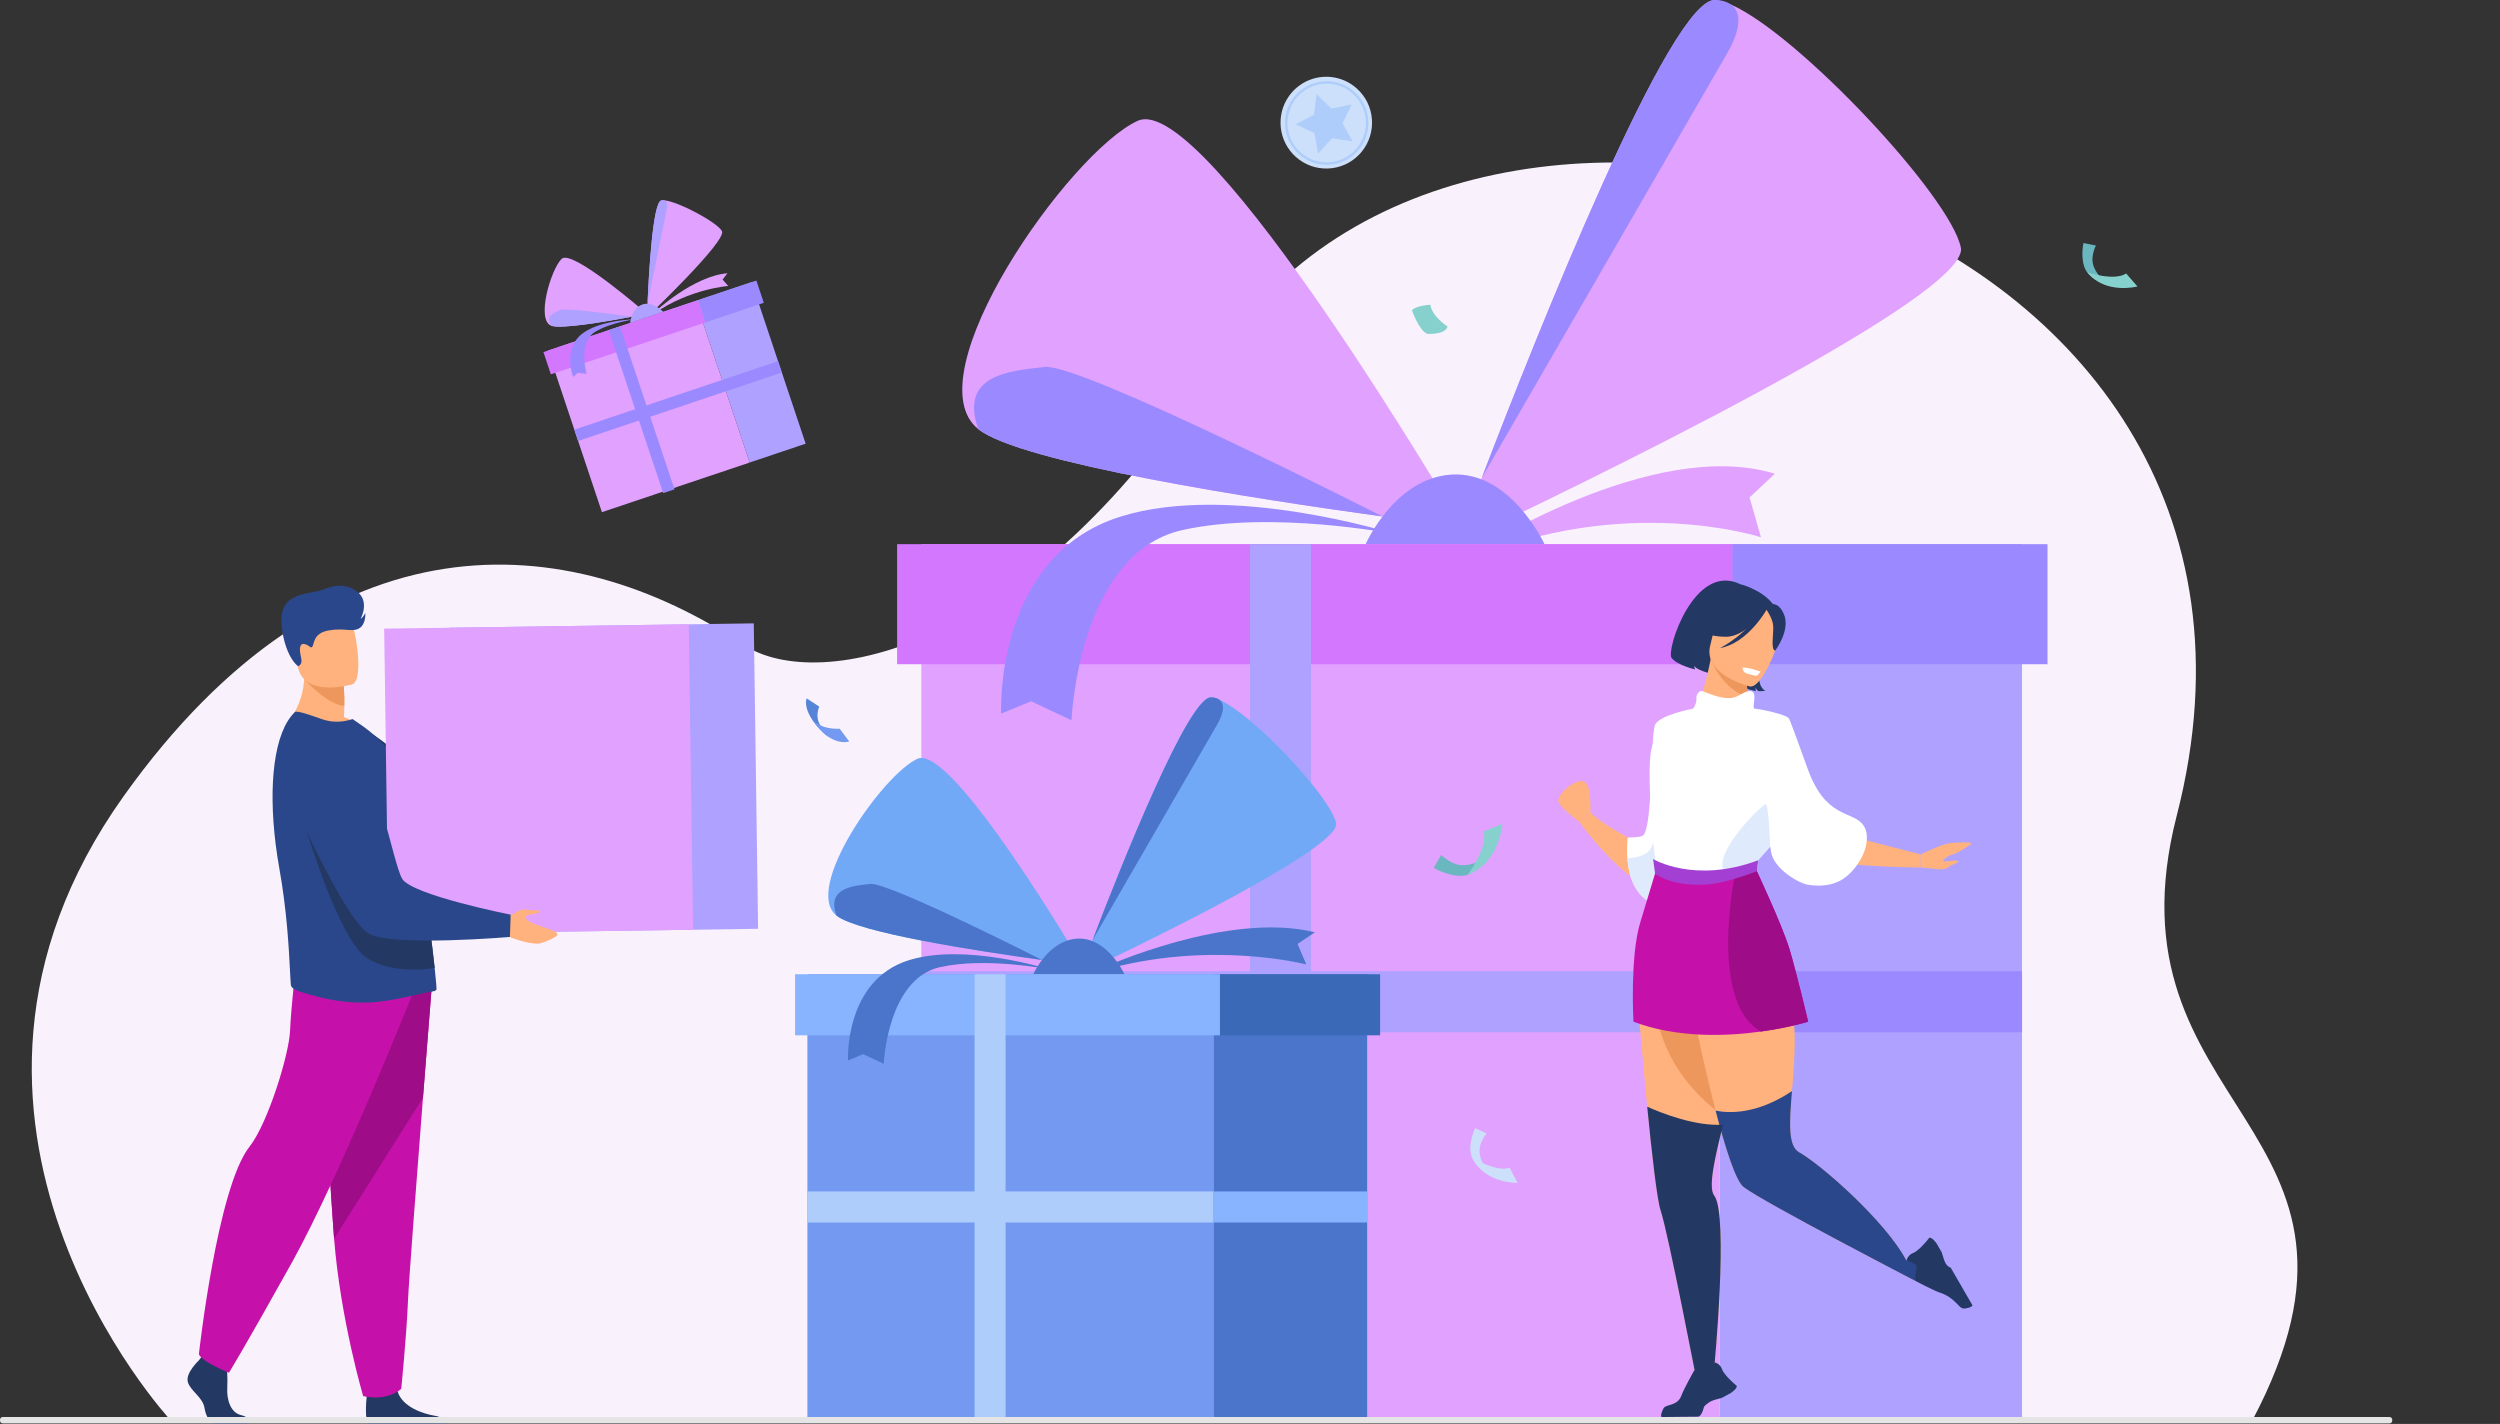 <svg width="309" height="176" viewBox="0 0 309 176" fill="none" xmlns="http://www.w3.org/2000/svg">
<rect x="0" y="0" width="309" height="176" fill="#333333" stroke="none"/>
<g clip-path="url(#clip0_6_2)">
<path d="M21.099 175.557C21.099 175.557 -13.307 138.515 15.28 98.412C40.645 62.83 70.218 65.262 91.915 79.702C101.156 85.852 127.799 80.46 150.475 44.254C181.4 -5.122 288.595 24.825 269.05 100.79C259.592 137.551 297.836 138.888 278.349 175.635L21.099 175.557Z" fill="#F9F2FC"/>
<path d="M260.121 34.74C260.121 34.74 258.973 33.871 258.677 32.573C258.457 31.61 259.009 30.401 259.054 30.346L257.516 30.039C257.516 30.039 257.061 32.085 257.832 33.445C258.068 33.862 258.753 34.436 259.194 34.65C259.68 34.887 260.121 34.74 260.121 34.74Z" fill="#6BB7BF"/>
<path d="M262.792 33.802L264.191 35.407C264.191 35.407 260.237 36.459 257.977 33.655C257.977 33.655 261.306 34.783 262.792 33.802Z" fill="#86D1CD"/>
<path d="M102.673 90.733C102.673 90.733 100.336 89.81 101.253 87.33L99.701 86.318C99.701 86.318 99.064 87.757 101.383 90.179C102.899 91.764 102.673 90.733 102.673 90.733Z" fill="#5685D8"/>
<path d="M104.966 91.647C104.966 91.647 102.726 92.469 100.378 88.94C100.378 88.94 101.383 90.179 103.782 90.067L104.966 91.647Z" fill="#739AF0"/>
<path d="M178.917 40.353C178.917 40.353 176.995 39.136 176.793 37.666C176.793 37.666 174.922 37.767 174.518 38.376C174.518 38.376 175.377 40.81 176.389 41.266C176.389 41.266 178.664 41.418 178.917 40.353Z" fill="#86D1CD"/>
<path d="M249.923 67.26H212.566V175.154H249.923V67.26Z" fill="#AFA1FF"/>
<path d="M212.566 67.26H113.874V175.154H212.566V67.26Z" fill="#E1A1FF"/>
<path d="M212.566 127.591V120.04L113.874 120.04V127.591L212.566 127.591Z" fill="#AFA1FF"/>
<path d="M249.923 127.591V120.04H212.566V127.591H249.923Z" fill="#9B89FF"/>
<path d="M181.919 68.415C181.919 68.415 204.216 53.887 219.372 58.556L216.245 61.484L217.654 66.405C217.654 66.405 200.801 60.901 181.458 69.243L181.919 68.415Z" fill="#E1A1FF"/>
<path d="M180.672 65.125C180.672 65.125 176.738 64.648 170.875 63.84C155.309 61.693 126.152 57.201 120.919 53.044C112.696 46.515 132.182 18.784 140.616 14.935C149.051 11.089 180.672 65.125 180.672 65.125Z" fill="#E1A1FF"/>
<path d="M242.36 30.593C243.765 37.463 180.093 67.143 180.093 67.143C180.093 67.143 181.252 64.003 183.136 59.084C183.136 59.084 183.139 59.079 183.141 59.075C190.025 41.113 206.609 -0.571 212.058 0.006C212.605 0.063 213.246 0.259 213.961 0.573C222.331 4.266 241.065 24.266 242.36 30.593Z" fill="#E1A1FF"/>
<path d="M213.424 6.682C209.536 13.455 183.548 58.375 183.141 59.075C190.025 41.113 206.609 -0.571 212.058 0.006C212.058 0.006 213.137 -0.025 213.961 0.573C214.954 1.299 215.571 2.942 213.424 6.682Z" fill="#9B89FF"/>
<path d="M170.885 63.84H170.875C155.309 61.693 126.152 57.201 120.919 53.044C118.556 46.37 124.687 45.826 129.149 45.357C133.608 44.887 170.885 63.84 170.885 63.84Z" fill="#9B89FF"/>
<path d="M168.797 67.251C168.797 67.251 172.366 59.109 179.391 58.658C186.728 58.187 190.896 67.251 190.896 67.251H168.797Z" fill="#9B89FF"/>
<path d="M214.149 67.26H110.882V82.099H214.149V67.26Z" fill="#D477FF"/>
<path d="M253.072 67.26H214.149V82.099H253.072V67.26Z" fill="#9B89FF"/>
<path d="M172.414 66.017C172.414 66.017 152.188 59.592 138.54 63.84C122.808 68.735 123.741 88.2 123.741 88.2L127.44 86.675L132.435 89.024C132.435 89.024 133.278 68.414 146.104 65.528C157.194 63.033 172.414 66.017 172.414 66.017Z" fill="#9B89FF"/>
<path d="M162.038 67.26H154.507V175.143H162.038V67.26Z" fill="#AFA1FF"/>
<path d="M92.903 34.87L85.989 37.193L92.664 57.164L99.579 54.84L92.903 34.87Z" fill="#AFA1FF"/>
<path d="M85.989 37.194L67.722 43.333L74.397 63.304L92.664 57.165L85.989 37.194Z" fill="#E1A1FF"/>
<path d="M89.716 48.363L89.249 46.966L70.981 53.105L71.448 54.502L89.716 48.363Z" fill="#9B89FF"/>
<path d="M96.63 46.04L96.163 44.642L89.248 46.966L89.715 48.364L96.63 46.04Z" fill="#9B89FF"/>
<path d="M80.941 38.547C80.941 38.547 85.689 34.116 89.916 33.773L89.312 34.557L90.013 35.349C90.013 35.349 85.291 35.673 80.879 38.735L80.941 38.547Z" fill="#E1A1FF"/>
<path d="M79.95 38.782C79.95 38.782 79.192 38.939 78.057 39.154C75.043 39.725 69.369 40.707 68.143 40.263C66.217 39.566 68.108 33.221 69.431 31.984C70.754 30.748 79.95 38.782 79.95 38.782Z" fill="#E1A1FF"/>
<path d="M89.231 28.554C89.916 29.738 79.967 39.192 79.967 39.192C79.967 39.192 79.988 38.538 80.032 37.511C80.032 37.511 80.032 37.51 80.033 37.509C80.195 33.756 80.686 25.009 81.73 24.777C81.835 24.754 81.966 24.75 82.118 24.764C83.895 24.927 88.6 27.463 89.231 28.554Z" fill="#E1A1FF"/>
<path d="M82.396 25.928C82.096 27.424 80.064 37.354 80.033 37.509C80.195 33.756 80.686 25.009 81.73 24.777C81.73 24.777 81.928 24.704 82.118 24.764C82.346 24.837 82.562 25.102 82.396 25.928Z" fill="#AFA1FF"/>
<path d="M78.059 39.153L78.057 39.154C75.043 39.725 69.369 40.707 68.143 40.263C67.293 39.175 68.394 38.693 69.191 38.328C69.987 37.964 78.059 39.153 78.059 39.153Z" fill="#AFA1FF"/>
<path d="M77.883 39.914C77.883 39.914 78.04 38.185 79.313 37.665C80.641 37.121 81.974 38.54 81.974 38.54L77.883 39.914Z" fill="#AFA1FF"/>
<path d="M86.282 37.096L67.168 43.52L68.086 46.266L87.2 39.843L86.282 37.096Z" fill="#D477FF"/>
<path d="M93.486 34.674L86.282 37.095L87.2 39.842L94.404 37.421L93.486 34.674Z" fill="#9B89FF"/>
<path d="M78.477 39.461C78.477 39.461 74.336 39.53 72.072 41.165C69.463 43.05 70.84 46.594 70.84 46.594L71.43 46.082L72.5 46.206C72.5 46.206 71.381 42.339 73.577 41.007C75.475 39.855 78.477 39.461 78.477 39.461Z" fill="#9B89FF"/>
<path d="M76.636 40.338L75.242 40.806L81.975 60.949L83.369 60.481L76.636 40.338Z" fill="#9B89FF"/>
<path d="M213.346 78.706C213.346 78.706 210.612 80.321 212.29 83.45C212.29 83.45 209.896 83.011 209.379 82.294C209.379 82.294 209.44 82.592 209.528 82.743C209.528 82.743 207.328 82.243 206.608 81.322C205.888 80.401 209.419 69.37 215.14 72.227C215.14 72.227 220.371 73.2 218.322 79.024C216.273 84.848 218.209 85.362 218.209 85.362C218.209 85.362 217.6 85.485 217.341 85.416C217.341 85.416 216.999 85.17 216.98 84.939C216.98 84.939 216.967 85.29 217.037 85.421C217.037 85.421 214.894 85.065 214.06 83.997C213.225 82.928 212.724 79.854 213.346 78.706Z" fill="#233862"/>
<path d="M209.399 88.081C209.395 88.082 209.393 88.084 209.389 88.085C209.372 88.082 209.375 88.081 209.399 88.081Z" fill="#FFB27D"/>
<path d="M216.044 86.163C216.124 86.885 216.221 87.532 216.263 87.841C216.359 88.532 209.816 88.082 209.399 88.081C209.689 87.954 210.577 85.131 210.858 84.054C211.199 82.748 211.466 81.337 211.466 81.337L216.087 81.629L216.362 81.647C216.191 82.278 216.07 82.875 215.986 83.428C215.975 83.503 215.964 83.579 215.954 83.652C215.87 84.266 215.944 85.271 216.044 86.163Z" fill="#FFB27D"/>
<path d="M210.829 80.87C210.829 80.87 210.08 78.487 210.231 76.661C210.339 75.357 212.191 70.908 216.642 72.801C216.642 72.801 217.951 73.29 218.989 74.481C219.813 75.428 220.875 77.282 218.191 80.88L217.41 82.129L210.829 80.87Z" fill="#233862"/>
<path d="M216.044 86.163C212.812 85.213 211.441 81.469 211.441 81.469C212.808 81.51 214.588 82.461 215.986 83.428C215.975 83.503 215.964 83.578 215.954 83.652C215.87 84.266 215.944 85.271 216.044 86.163Z" fill="#ED975D"/>
<path d="M216.273 84.847C216.273 84.847 210.433 83.4 211.388 79.768C212.343 76.135 212.232 73.502 216.001 74.272C219.77 75.043 220.127 76.62 220.102 77.91C220.078 79.2 217.816 85.13 216.273 84.847Z" fill="#FFB27D"/>
<path d="M218.672 74.886C218.672 74.886 215.956 78.724 213.346 78.706C210.737 78.687 209.851 77.749 209.851 77.749C209.851 77.749 212.119 76.754 213.195 74.252C213.196 74.252 218.007 72.54 218.672 74.886Z" fill="#233862"/>
<path d="M218.187 75.128C218.187 75.128 219.124 76.394 219.17 77.396C219.216 78.398 218.843 80.336 219.414 80.418C219.414 80.418 221.378 77.841 220.462 75.845C219.492 73.728 218.187 75.128 218.187 75.128Z" fill="#233862"/>
<path d="M218.369 75.33C218.369 75.33 216.057 79.49 212.597 80.101C212.597 80.101 216.404 78.178 217.443 75.303C218.482 72.427 218.369 75.33 218.369 75.33Z" fill="#233862"/>
<path d="M215.361 82.519C215.361 82.519 215.434 83.072 215.786 83.203C216.138 83.333 217.072 83.57 217.166 83.511C217.261 83.453 217.611 83.022 217.611 83.022C217.611 83.022 216.139 82.456 215.361 82.519Z" fill="white"/>
<path d="M213.181 138.085C213.107 138.396 213.033 138.703 212.96 139.008C212.519 140.842 212.11 142.544 211.852 143.967C211.516 145.819 211.437 147.198 211.877 147.777C213.691 150.161 211.877 169.082 211.877 169.082L209.813 171.213C209.813 171.213 206.225 152.533 205.252 149.606C204.809 148.276 204.165 142.592 203.596 136.791C203.567 136.501 203.539 136.21 203.511 135.92C203.412 134.905 203.317 133.894 203.226 132.908C202.715 127.418 202.333 122.718 202.333 122.718C202.333 122.718 206.139 120.035 209.597 119.736C211.634 119.558 213.55 120.208 214.496 122.718C215.874 126.37 214.478 132.675 213.181 138.085Z" fill="#FFB27D"/>
<path d="M213.181 138.085C210.353 136.037 206.375 132.393 204.931 126.42C204.655 123.45 206.99 120.628 209.597 119.736C211.634 119.558 213.55 120.208 214.496 122.718C215.874 126.37 214.478 132.675 213.181 138.085Z" fill="#ED975D"/>
<path d="M223.493 102.005L237.39 105.605V107.232C237.39 107.232 223.561 107.069 222.669 105.524C221.777 103.979 223.493 102.005 223.493 102.005Z" fill="#FFB27D"/>
<path d="M237.389 155.636L236.74 158.325C236.74 158.325 217.941 148.589 215.51 146.719C214.533 145.968 213.243 141.889 212.047 137.274C210.267 130.395 208.698 122.328 208.698 122.328C208.698 122.328 211.333 112.165 218.388 118.385C222.609 122.107 221.953 129.279 221.49 134.858C221.183 138.601 220.961 141.626 222.361 142.411C225.092 143.939 233.105 150.978 235.64 155.821L237.389 155.636Z" fill="#FFB27D"/>
<path d="M205.501 110.461C200.591 109.208 195.194 101.571 195.194 101.571L196.577 100.368C198.008 102.06 203.959 104.974 203.959 104.974C203.927 103.426 203.967 102.014 204.065 100.728C204.725 91.992 208.009 89.082 208.906 88.443C209.05 88.339 209.133 88.296 209.133 88.296C209.133 88.296 209.137 88.359 209.142 88.48C209.155 88.739 209.179 89.262 209.203 89.98C209.385 95.327 209.603 111.509 205.501 110.461Z" fill="#FFB27D"/>
<path d="M209.388 99.976C209.134 106.208 208.204 112.38 205.498 111.983C202.181 111.497 201.317 108.393 201.141 106.085C201.032 104.649 201.189 103.521 201.189 103.521C201.189 103.521 202.822 103.514 203.086 103.27C204.34 102.108 203.968 90.719 204.588 89.537C205.209 88.354 209.236 87.595 209.236 87.595C209.236 87.595 209.642 93.816 209.388 99.976Z" fill="white"/>
<path d="M209.388 99.976C209.134 106.208 208.204 112.38 205.498 111.983C202.181 111.497 201.317 108.393 201.141 106.085C201.955 106.044 203.389 105.845 203.959 104.974C204.774 103.726 207.319 95.698 207.319 95.698C207.319 95.698 208.32 97.5 209.388 99.976Z" fill="#DFEBFD"/>
<path d="M230.313 102.005C231.212 103.286 230.717 105.768 228.831 107.767C227.66 109.008 226.074 109.742 223.493 109.361C222.368 109.194 219.224 107.415 218.894 105.245C218.835 104.851 218.801 104.621 218.801 104.621C218.801 104.621 217.37 106.058 217.317 106.33C217.292 106.452 217.169 107.537 217.15 107.686C217.127 107.865 217.255 108.525 217.255 108.525C217.255 108.525 210.417 111.523 204.765 108.109C204.765 108.109 203.153 94.259 204.31 91.955C204.886 90.81 208.112 88.58 209.236 87.595C209.488 87.373 209.744 86.706 209.675 86.275C209.618 85.912 210.035 85.299 210.384 85.411C211.06 85.628 212.972 86.576 214.317 86.215C214.987 86.036 215.837 85.259 216.486 85.437C217.28 85.654 216.441 87.57 216.891 87.595C217.511 87.626 220.86 88.297 221.141 88.839C221.239 89.028 222.201 91.583 223.407 94.965C223.407 94.965 223.408 94.967 223.409 94.973C225.673 101.317 228.993 100.126 230.313 102.005Z" fill="white"/>
<path d="M218.801 104.621C218.801 104.621 218.635 99.338 218.209 99.402C217.783 99.467 211.641 105.395 213.101 107.767C214.56 110.138 218.801 104.621 218.801 104.621Z" fill="#DFEBFD"/>
<path d="M223.493 126.283C223.493 126.283 221.126 127.016 217.639 127.5C213.321 128.099 207.284 128.314 201.894 126.283C201.894 126.283 201.449 118.24 202.727 114.047C204.004 109.852 204.601 107.846 204.601 107.846C204.601 107.846 209.719 109.133 214.916 108.135C215.646 107.996 216.377 107.811 217.096 107.57C217.096 107.57 220.302 114.396 221.184 117.321C222.065 120.245 223.493 126.283 223.493 126.283Z" fill="#C511A9"/>
<path d="M223.493 126.283C223.493 126.283 221.126 127.016 217.639 127.5C211.244 123.864 214.362 108.563 214.362 108.563C214.552 108.409 214.737 108.266 214.916 108.135C215.646 107.996 216.378 107.811 217.096 107.57C217.096 107.57 220.302 114.396 221.184 117.321C222.065 120.245 223.493 126.283 223.493 126.283Z" fill="#9F0C88"/>
<path d="M210.036 109.361C206.245 109.361 204.682 108.052 204.566 107.963L204.321 106.173C204.358 106.2 209.444 109.263 217.317 106.329L217.15 107.686C214.122 108.814 212.005 109.361 210.036 109.361Z" fill="#A43FD4"/>
<path d="M237.39 105.605C237.39 105.605 239.94 104.345 240.953 104.223C241.967 104.101 243.67 104.061 243.67 104.223C243.67 104.386 241.845 105.522 241.358 105.605C240.872 105.687 239.94 106.378 240.223 106.459C240.507 106.541 242.007 106.195 242.027 106.459C242.048 106.724 241.115 106.886 240.953 107.089C240.791 107.293 240.223 107.536 239.311 107.414C238.399 107.293 237.39 107.232 237.39 107.232V105.605Z" fill="#FFB27D"/>
<path d="M196.574 100.364L195.188 101.576C195.188 101.576 192.726 99.772 192.609 99.033V98.96C192.609 98.191 194.171 96.594 195.469 96.535C195.601 96.535 195.719 96.564 195.822 96.624C196.514 97.057 196.596 98.863 196.59 99.798C196.588 100.139 196.574 100.364 196.574 100.364Z" fill="#FFB27D"/>
<path d="M237.39 155.636L236.74 158.325C236.74 158.325 217.942 148.589 215.51 146.719C214.534 145.968 213.243 141.889 212.047 137.274C213.652 137.604 217.117 137.78 221.491 134.858C221.183 138.601 220.961 141.626 222.361 142.411C225.092 143.939 233.105 150.978 235.641 155.821L237.39 155.636Z" fill="#2B478B"/>
<path d="M241.106 156.68C241.106 156.68 241.1 156.679 241.089 156.676C241.005 156.655 240.618 156.527 240.362 155.91C240.193 155.504 240.142 155.171 239.987 154.769L239.352 153.671C238.689 152.794 238.456 152.999 238.456 152.999C238.456 152.999 238.282 153.222 238.026 153.517C237.602 154.002 236.953 154.68 236.493 154.854C236.167 154.976 235.962 155.18 235.836 155.369C235.676 155.606 235.641 155.821 235.641 155.821C235.641 155.821 237.004 156.059 236.885 156.732C236.653 158.036 236.708 158.273 236.732 158.316L236.74 158.325C236.74 158.325 239.065 159.545 239.808 159.784C241.131 160.209 241.822 161.111 242.251 161.523C242.424 161.69 242.665 161.766 242.901 161.728C243.25 161.673 243.703 161.561 243.802 161.346L241.106 156.68Z" fill="#233862"/>
<path d="M211.877 147.777C213.691 150.161 211.877 169.082 211.877 169.082L209.813 171.213C209.813 171.213 206.225 152.533 205.252 149.606C204.809 148.276 204.165 142.592 203.596 136.791C205.316 137.56 209.512 139.236 212.96 139.008C212.519 140.842 212.109 142.543 211.852 143.967C211.516 145.819 211.437 147.198 211.877 147.777Z" fill="#233862"/>
<path d="M213.952 172.162L212.838 172.766C212.433 172.91 212.099 172.951 211.69 173.108C211.068 173.347 210.63 173.817 210.609 173.902C210.295 175.182 209.849 175.101 209.849 175.101L205.375 175.143C205.164 175.037 205.522 174.132 205.693 173.963C206.116 173.545 207.382 173.755 207.844 172.441C208.104 171.703 209.388 169.409 209.388 169.409L209.397 169.401C209.44 169.378 209.678 169.33 210.971 169.6C211.639 169.739 211.916 168.379 211.916 168.379C211.916 168.379 212.128 168.421 212.36 168.589C212.545 168.72 212.742 168.931 212.855 169.262C213.015 169.727 213.671 170.398 214.143 170.836C214.429 171.102 214.647 171.282 214.647 171.282C214.647 171.282 214.845 171.521 213.952 172.162Z" fill="#233862"/>
<path d="M168.982 120.419H149.983V175.29H168.982V120.419Z" fill="#4A75CB"/>
<path d="M149.983 120.419H99.793V175.29H149.983V120.419Z" fill="#739AF0"/>
<path d="M149.983 151.102V147.261H99.793V151.102H149.983Z" fill="#AFCDFB"/>
<path d="M168.982 151.102V147.261H149.983V151.102H168.982Z" fill="#88B3FF"/>
<path d="M136.406 119.576C136.406 119.576 151.793 112.572 162.519 115.233L160.377 116.67L161.457 119.207C161.457 119.207 149.524 116.089 136.097 119.989L136.406 119.576Z" fill="#4A75CB"/>
<path d="M133.77 119.306C133.77 119.306 131.769 119.064 128.787 118.653C120.871 117.561 106.043 115.277 103.382 113.163C99.2 109.842 109.109 95.739 113.399 93.782C117.688 91.826 133.77 119.306 133.77 119.306Z" fill="#72A9F7"/>
<path d="M165.141 101.745C165.856 105.239 133.475 120.333 133.475 120.333C133.475 120.333 134.064 118.736 135.023 116.234C135.023 116.234 135.024 116.232 135.025 116.23C138.526 107.095 146.96 85.896 149.731 86.189C150.01 86.218 150.336 86.318 150.699 86.478C154.956 88.356 164.483 98.527 165.141 101.745Z" fill="#72A9F7"/>
<path d="M150.426 89.585C148.449 93.029 135.232 115.874 135.025 116.23C138.526 107.095 146.96 85.896 149.731 86.189C149.731 86.189 150.28 86.174 150.699 86.478C151.204 86.847 151.518 87.683 150.426 89.585Z" fill="#4A75CB"/>
<path d="M128.793 118.653H128.787C120.871 117.561 106.043 115.277 103.382 113.163C102.18 109.769 105.298 109.492 107.567 109.253C109.835 109.014 128.793 118.653 128.793 118.653Z" fill="#4A75CB"/>
<path d="M127.73 120.388C127.73 120.388 129.546 116.247 133.118 116.018C136.85 115.778 138.969 120.388 138.969 120.388H127.73Z" fill="#4A75CB"/>
<path d="M150.788 120.419H98.271V127.966H150.788V120.419Z" fill="#88B3FF"/>
<path d="M170.583 120.419H150.789V127.966H170.583V120.419Z" fill="#3969B7"/>
<path d="M129.564 119.787C129.564 119.787 119.278 116.52 112.337 118.68C104.336 121.17 104.81 131.069 104.81 131.069L106.692 130.293L109.232 131.488C109.232 131.488 109.661 121.006 116.183 119.539C121.824 118.27 129.564 119.787 129.564 119.787Z" fill="#4A75CB"/>
<path d="M124.287 120.419H120.457V175.764H124.287V120.419Z" fill="#AFCDFB"/>
<path d="M39.013 97.889C39.013 97.889 53.16 108.285 56.621 108.034C60.082 107.783 72.337 100.201 72.337 100.201L69.744 97.11C69.744 97.11 58.645 101.233 56.613 100.096C54.581 98.96 46.643 89.31 43.312 89.825C39.982 90.34 36.691 94.151 39.013 97.889Z" fill="#233862"/>
<path d="M30.67 176H26.441C25.909 175.71 25.434 175.046 25.285 174.057C25.078 172.691 23.551 171.946 23.221 170.828C22.891 169.711 24.583 168.139 24.583 168.139L24.866 167.773L25.161 167.393L27.968 168.056C27.968 168.056 28.037 168.726 28.079 169.58C28.11 170.196 28.126 170.908 28.091 171.532C28.009 173.022 28.507 174.627 29.827 174.917C30.803 175.131 30.76 175.711 30.67 176Z" fill="#233862"/>
<path d="M55.214 176H45.542C45.077 175.431 45.249 173.33 45.319 172.645C45.334 172.507 45.343 172.426 45.343 172.426C45.343 172.426 48.646 169.777 49.1 171.806C49.113 171.869 49.13 171.931 49.149 171.993C49.72 173.89 52.284 174.752 53.764 174.992C54.726 175.148 55.082 175.65 55.214 176Z" fill="#233862"/>
<path d="M53.371 121.868C53.371 121.868 52.87 128.142 52.28 135.683C51.479 145.928 50.516 158.511 50.42 160.895C50.255 165.035 49.594 171.656 49.594 171.656C49.594 171.656 48.027 173.229 44.889 172.566C44.889 172.566 42.093 163.114 41.294 153.113C41.282 152.949 41.27 152.784 41.257 152.619C40.514 142.438 39.359 120.999 39.359 120.999L53.371 121.868Z" fill="#C511A9"/>
<path d="M53.371 121.868C53.371 121.868 52.87 128.142 52.28 135.683L41.294 153.113C41.282 152.949 41.27 152.784 41.257 152.619C40.514 142.438 39.359 120.999 39.359 120.999L53.371 121.868Z" fill="#9F0C88"/>
<path d="M51.081 122.613C51.081 122.613 42.042 145.334 36.098 156.012C30.155 166.69 28.298 169.67 28.298 169.67C28.298 169.67 24.892 168.304 24.583 167.373C24.583 167.373 26.856 146.759 30.836 141.734C33.085 138.894 35.727 130.373 35.851 127.393C35.975 124.414 36.656 118.516 36.656 118.516L51.081 122.613Z" fill="#C511A9"/>
<path d="M45.123 90.262C41.749 91.796 35.322 89.534 35.322 89.534C35.322 89.534 38.262 86.71 37.485 81.671L40.46 83.535L42.481 84.8C42.481 84.8 42.578 85.678 42.562 87.24C42.557 87.651 42.545 88.11 42.521 88.613C44.126 89.26 45.123 90.262 45.123 90.262Z" fill="#FFB27D"/>
<path d="M42.48 84.8C42.48 84.8 42.578 85.678 42.562 87.24C40.479 87.136 37.766 84.108 37.766 84.108C38.769 83.682 39.672 83.518 40.46 83.534L42.48 84.8Z" fill="#ED975D"/>
<path d="M43.543 84.587C43.543 84.587 37.866 86.252 36.887 82.692C35.907 79.131 34.515 76.948 38.098 75.734C41.681 74.521 42.762 75.684 43.377 76.793C43.992 77.901 44.994 84.062 43.543 84.587Z" fill="#FFB27D"/>
<path d="M53.723 119.631C53.9 121.272 53.983 122.294 53.943 122.334C53.848 122.435 53.732 122.503 53.591 122.52C52.273 122.661 48.521 123.858 45.231 123.917C42.459 123.984 39.937 123.464 37.193 122.607C36.829 122.494 35.981 122.164 35.953 121.774C35.914 121.349 35.882 120.728 35.841 119.947C35.702 117.23 35.466 112.556 34.51 107.246C34.334 106.258 34.186 105.273 34.066 104.301C33.167 97.058 33.835 90.51 36.455 88.004C36.68 87.798 38.279 88.355 39.748 88.874C41.107 89.354 42.397 89.269 43.579 88.876L44.92 89.803C46.561 90.999 48.4 92.671 49.443 95.421C50.331 97.76 51.204 102.068 51.939 106.551C52.272 108.584 52.59 110.635 52.843 112.588L52.851 112.658C52.892 112.85 52.918 113.062 52.941 113.256C52.988 113.603 53.032 113.943 53.077 114.279C53.35 116.365 53.571 118.225 53.723 119.631Z" fill="#2B478B"/>
<path d="M36.84 82.343C36.84 82.343 37.422 82.172 37.228 81.362C37.033 80.553 36.906 79.48 37.595 79.599C38.285 79.719 38.383 80.249 38.618 79.904C38.855 79.559 38.701 78.244 40.671 77.913C42.641 77.582 43.529 78.176 44.401 77.659C45.273 77.141 45.154 75.737 45.154 75.737C45.154 75.737 44.952 76.268 44.575 76.475C44.575 76.475 45.859 74.181 43.906 72.951C41.953 71.721 40.253 72.886 39.231 73.073C36.979 73.485 35.53 73.799 34.968 75.383C34.407 76.967 35.212 81.08 36.84 82.343Z" fill="#2B478B"/>
<path d="M53.723 119.631C53.445 119.682 48.604 120.554 45.313 118.38C41.924 116.142 37.955 102.872 37.955 102.872C37.955 102.872 45.566 111.36 45.713 111.694C45.837 111.976 51.325 113.726 53.076 114.279C53.35 116.365 53.571 118.225 53.723 119.631Z" fill="#233862"/>
<path d="M93.167 77.047L55.517 77.584L56.052 115.336L93.701 114.8L93.167 77.047Z" fill="#AFA1FF"/>
<path d="M85.132 77.162L47.482 77.698L48.017 115.45L85.667 114.914L85.132 77.162Z" fill="#E1A1FF"/>
<path d="M66.448 116.644C65.177 116.62 63.547 116.072 63.024 115.811C62.141 115.371 61.691 114.944 61.691 114.944L61.825 114.105L61.986 113.103C61.986 113.103 62.084 113.087 62.247 113.07C62.409 113.053 62.638 113.035 62.897 113.031C62.897 113.031 63.315 113.158 63.661 112.848C64.006 112.538 64.643 112.328 65.125 112.444C65.606 112.56 66.642 112.452 66.674 112.621C66.756 113.029 65.247 112.955 65.071 113.211C64.911 113.443 65.056 113.6 65.086 113.628C65.088 113.629 65.09 113.631 65.092 113.633C65.975 114.526 69.016 114.85 68.894 115.559C68.848 115.824 66.986 116.654 66.448 116.644Z" fill="#FFB27D"/>
<path d="M35.637 97.789C35.637 97.789 42.6 113.93 45.712 115.468C48.824 117.007 63.024 115.811 63.024 115.811L63.118 113.056C63.118 113.056 50.888 110.627 49.708 108.616C48.528 106.605 46.545 94.255 43.412 93.011C40.279 91.767 35.518 93.387 35.637 97.789Z" fill="#2B478B"/>
<path d="M168.311 18.745C168.259 18.809 168.206 18.871 168.152 18.933C168.133 18.954 168.114 18.974 168.096 18.995C168.053 19.041 168.01 19.087 167.966 19.132C165.866 21.282 162.431 21.418 160.166 19.395C158.006 17.465 157.67 14.248 159.283 11.925C159.411 11.74 159.552 11.56 159.705 11.388C159.761 11.326 159.817 11.265 159.874 11.206C159.929 11.149 159.986 11.093 160.043 11.038C160.219 10.871 160.404 10.717 160.595 10.577C160.88 10.368 161.18 10.189 161.492 10.04C162.459 9.578 163.535 9.404 164.586 9.527C165.701 9.657 166.789 10.12 167.691 10.926C169.962 12.954 170.217 16.406 168.311 18.745Z" fill="#CDE0FB"/>
<path d="M163.972 20.372C162.707 20.372 161.502 19.913 160.55 19.063C159.523 18.145 158.913 16.88 158.834 15.502C158.755 14.124 159.215 12.798 160.131 11.768C161.046 10.737 162.308 10.126 163.682 10.046C165.055 9.966 166.378 10.428 167.406 11.347C168.434 12.265 169.044 13.529 169.123 14.907C169.202 16.285 168.742 17.611 167.826 18.642C166.91 19.673 165.649 20.284 164.275 20.363C164.174 20.369 164.072 20.372 163.972 20.372ZM163.985 10.346C163.89 10.346 163.795 10.348 163.699 10.354C162.407 10.429 161.221 11.004 160.36 11.973C159.499 12.942 159.066 14.189 159.141 15.485C159.215 16.78 159.789 17.969 160.755 18.833C161.722 19.696 162.965 20.131 164.258 20.055C165.55 19.981 166.735 19.406 167.596 18.437C168.457 17.468 168.891 16.221 168.816 14.925C168.742 13.629 168.168 12.44 167.202 11.577C166.307 10.777 165.174 10.346 163.985 10.346Z" fill="#AFCDFB"/>
<path d="M162.716 11.617L164.554 13.415L167.073 12.916L165.935 15.225L167.187 17.473L164.646 17.102L162.9 18.99L162.467 16.452L160.137 15.371L162.41 14.174L162.716 11.617Z" fill="#AFCDFB"/>
<path d="M295.347 175.929H0.335C0.151 175.929 0 175.778 0 175.594V175.479C0 175.294 0.151 175.143 0.335 175.143H295.347C295.531 175.143 295.682 175.294 295.682 175.479V175.594C295.682 175.778 295.531 175.929 295.347 175.929Z" fill="#E5E5E5"/>
<path d="M183.426 106.119C183.426 106.119 182.028 107.076 180.472 106.918C179.318 106.801 178.18 105.729 178.136 105.658L177.216 107.263C177.216 107.263 179.32 108.542 181.124 108.192C181.677 108.085 182.573 107.534 182.978 107.121C183.424 106.667 183.426 106.119 183.426 106.119Z" fill="#6BB7BF"/>
<path d="M183.388 102.777L185.7 101.817C185.7 101.817 185.383 106.636 181.412 108.108C181.412 108.108 183.921 104.81 183.388 102.777Z" fill="#86D1CD"/>
<path d="M183.77 144.615C183.77 144.615 182.856 143.502 182.869 142.171C182.879 141.183 183.696 140.135 183.752 140.093L182.328 139.435C182.328 139.435 181.41 141.319 181.845 142.822C181.978 143.282 182.511 144 182.89 144.312C183.308 144.655 183.77 144.615 183.77 144.615Z" fill="#CDE0FB"/>
<path d="M186.586 144.326L187.574 146.213C187.574 146.213 183.485 146.314 181.937 143.059C181.937 143.059 184.913 144.934 186.586 144.326Z" fill="#CDE0FB"/>
</g>
<defs>
<clipPath id="clip0_6_2">
<rect width="309" height="176" fill="white"/>
</clipPath>
</defs>
</svg>
